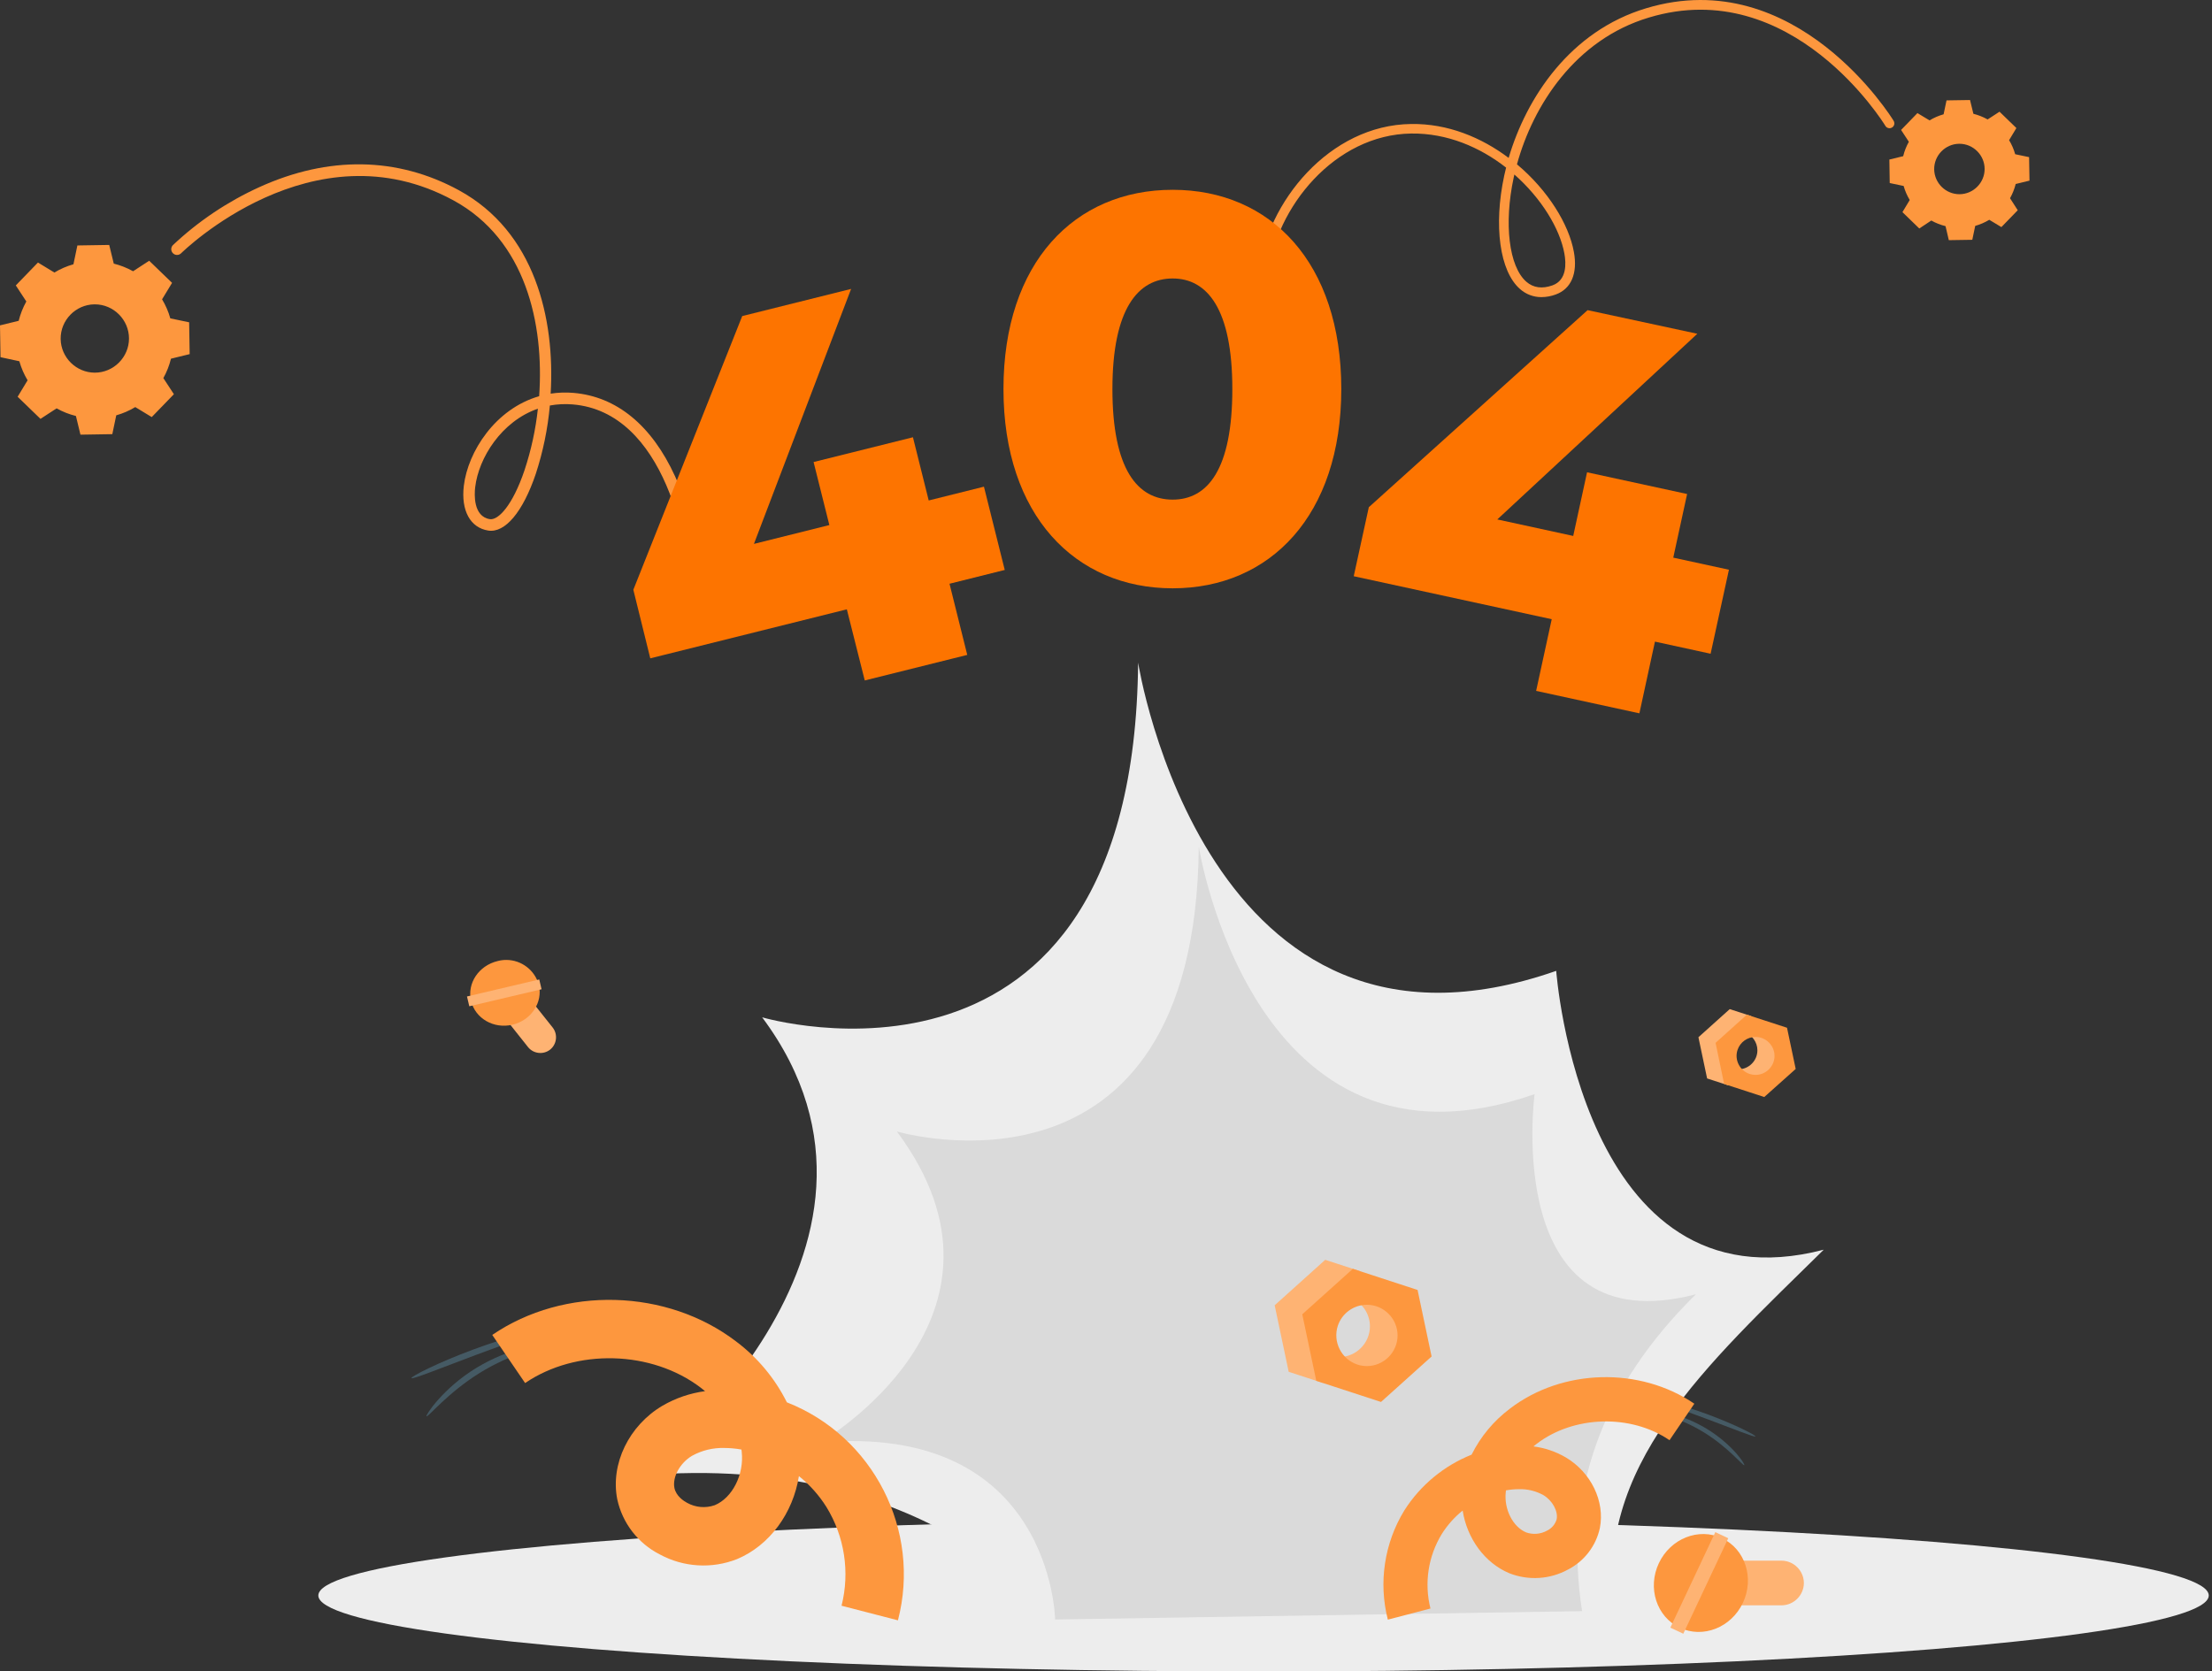 <?xml version="1.0" encoding="UTF-8" standalone="no"?>
<!DOCTYPE svg PUBLIC "-//W3C//DTD SVG 1.1//EN" "http://www.w3.org/Graphics/SVG/1.1/DTD/svg11.dtd">
<svg width="100%" height="100%" viewBox="0 0 606 458" version="1.1" xmlns="http://www.w3.org/2000/svg" xmlns:xlink="http://www.w3.org/1999/xlink" xml:space="preserve" xmlns:serif="http://www.serif.com/" style="fill-rule:evenodd;clip-rule:evenodd;stroke-linejoin:round;stroke-miterlimit:2;">
    <rect x="0" y="0" width="606" height="458" fill="#333333" stroke="none"/>
    <g transform="matrix(1,0,0,1,0,-21.391)">
        <g id="Capa_2">
            <g id="Capa_1-2">
                <g>
                    <ellipse cx="346.16" cy="458.59" rx="258.95" ry="20.83" style="fill:rgb(237,237,237);"/>
                </g>
                <path d="M289.06,465.17C289.06,465.17 254.82,418.86 175.62,425.72C175.62,425.72 256.24,363.79 208.8,300.16C208.8,300.16 310.62,330.24 311.8,202.98C311.8,202.98 330.31,320.98 426.34,287.43C426.34,287.43 433.16,381.19 499.63,363.84C467.47,395.51 436.16,423.38 442.54,463.84" style="fill:rgb(237,237,237);fill-rule:nonzero;"/>
                <path d="M289.06,465.17C289.06,465.17 288.25,411.17 224.63,416.67C224.63,416.67 283.81,382.55 245.7,331.44C245.7,331.44 327.49,355.6 328.42,253.37C328.42,253.37 343.29,348.17 420.42,321.21C420.42,321.21 411.22,389.99 464.61,376.05C438.78,401.48 428.31,430.41 433.43,462.88" style="fill:rgb(218,218,218);fill-rule:nonzero;"/>
                <path d="M467.68,316.91L465.3,305.62L473.88,297.91L479.75,299.82L473.33,308.24L473.55,318.82L467.68,316.91Z" style="fill:rgb(254,179,115);fill-rule:nonzero;"/>
                <path d="M474.64,314.15C475.161,314.32 475.706,314.407 476.255,314.407C479.109,314.407 481.457,312.059 481.457,309.205C481.457,306.96 480.004,304.957 477.87,304.26L487.79,305.44L487.79,313.77L481.56,318.77L474.64,314.15Z" style="fill:rgb(254,179,115);fill-rule:nonzero;"/>
                <path d="M478.57,299.44L489.57,303.02L491.95,314.31L483.34,322L472.34,318.42L470,307.15L478.57,299.44ZM479.33,315.68C479.852,315.851 480.399,315.938 480.948,315.938C483.801,315.938 486.148,313.591 486.148,310.738C486.148,307.886 483.801,305.538 480.948,305.538C478.71,305.538 476.711,306.984 476.01,309.11C475.121,311.823 476.619,314.786 479.33,315.68Z" style="fill:rgb(253,151,62);fill-rule:nonzero;"/>
                <path d="M353.05,397.3L349.21,379.07L363.06,366.61L372.54,369.7L362.18,383.3L362.52,400.39L353.05,397.3Z" style="fill:rgb(254,179,115);fill-rule:nonzero;"/>
                <path d="M364.29,392.84C365.131,393.114 366.01,393.253 366.895,393.253C371.51,393.253 375.308,389.455 375.308,384.84C375.308,381.207 372.955,377.965 369.5,376.84L385.5,378.74L385.5,392.19L375.44,400.25L364.29,392.84Z" style="fill:rgb(254,179,115);fill-rule:nonzero;"/>
                <path d="M370.63,369.08L388.36,374.87L392.2,393.1L378.34,405.56L360.61,399.77L356.77,381.54L370.63,369.08ZM371.86,395.31C372.706,395.588 373.591,395.729 374.481,395.729C379.089,395.729 382.881,391.938 382.881,387.329C382.881,382.721 379.089,378.929 374.481,378.929C370.861,378.929 367.629,381.27 366.5,384.71C365.081,389.087 367.494,393.859 371.86,395.31Z" style="fill:rgb(253,151,62);fill-rule:nonzero;"/>
                <path d="M475.13,461.29L488.06,461.29C491.417,461.285 494.179,458.527 494.19,455.17C494.179,451.813 491.417,449.055 488.06,449.05L475.13,449.05C471.773,449.055 469.011,451.813 469,455.17C469.011,458.527 471.773,461.285 475.13,461.29Z" style="fill:rgb(254,179,115);fill-rule:nonzero;"/>
                <path d="M454.46,449.74C457.66,442.97 465.4,439.9 471.76,442.9C478.12,445.9 480.68,453.82 477.49,460.6C474.3,467.38 466.55,470.43 460.19,467.43C453.83,464.43 451.27,456.51 454.46,449.74Z" style="fill:rgb(253,151,62);fill-rule:nonzero;"/>
                <g transform="matrix(-0.905,-0.426,0.426,-0.905,693.35,1065.59)">
                    <rect x="464.02" y="440.71" width="3.92" height="28.92" style="fill:rgb(254,179,115);"/>
                </g>
                <path d="M139,301.19L144.66,308.32C146.134,310.162 148.859,310.472 150.71,309.01C152.555,307.539 152.87,304.814 151.41,302.96L145.74,295.83C144.269,293.983 141.539,293.672 139.69,295.14C137.843,296.611 137.532,299.341 139,301.19Z" style="fill:rgb(254,179,115);fill-rule:nonzero;"/>
                <path d="M136.3,284.75C137.081,284.541 137.887,284.434 138.695,284.434C142.869,284.434 146.55,287.259 147.63,291.29C148.76,296.1 145.52,300.98 140.39,302.19C135.26,303.4 130.19,300.47 129.05,295.65C127.91,290.83 131.16,286 136.3,284.75Z" style="fill:rgb(253,151,62);fill-rule:nonzero;"/>
                <g transform="matrix(-0.229,-0.973,0.973,-0.229,-115.71,495.27)">
                    <rect x="136.96" y="283.29" width="2.76" height="20.35" style="fill:rgb(254,179,115);"/>
                </g>
                <path d="M190.69,189.51C189.831,189.499 189.13,188.789 189.13,187.93C189.13,187.92 189.13,187.91 189.13,187.9C189.45,170.61 181.99,134.26 156.88,132.21C154.796,132.034 152.698,132.135 150.64,132.51C150.063,138.893 148.765,145.19 146.77,151.28C143.24,161.7 138.37,167.48 133.77,166.78C128.84,166.01 126.27,161.32 127.07,154.52C128.18,145.18 135.68,133.42 147.71,129.96C149.1,110.19 144.08,87.11 124.23,76.3C85.68,55.32 50,90.43 49.62,90.79C49.323,91.087 48.92,91.254 48.5,91.254C47.631,91.254 46.916,90.539 46.916,89.67C46.916,89.25 47.083,88.847 47.38,88.55C54.346,81.995 62.343,76.63 71.05,72.67C89.98,64.06 108.88,64.35 125.71,73.52C146.54,84.86 152.08,108.69 150.86,129.26C152.928,128.942 155.026,128.871 157.11,129.05C168.91,130.05 178.54,137.92 184.94,151.91C190.61,164.29 192.44,178.65 192.27,187.96C192.254,188.815 191.546,189.51 190.69,189.51ZM147.36,133.38C137.36,136.85 131.13,146.87 130.18,154.9C129.96,156.77 129.6,162.9 134.18,163.65C136.48,164.01 140.41,159.96 143.69,150.26C145.511,144.78 146.741,139.121 147.36,133.38Z" style="fill:rgb(253,151,62);fill-rule:nonzero;"/>
                <path d="M422.28,102.81C420.115,102.819 418.023,102.024 416.41,100.58C410.87,95.74 409.14,83.25 412.1,69.5C412.26,68.78 412.43,68.05 412.61,67.32C405.49,61.75 396.51,57.85 386.61,57.98C365.7,58.26 349.48,78.21 347.45,96.66C347.344,97.299 346.786,97.771 346.138,97.771C345.408,97.771 344.808,97.171 344.808,96.441C344.808,96.418 344.809,96.394 344.81,96.37C346.97,76.79 364.27,55.63 386.58,55.37C396.65,55.21 405.89,59.08 413.31,64.66C418.18,48.13 430.16,29.91 450.96,23.66C492.17,11.22 518.47,53.99 518.73,54.42C518.893,54.646 518.98,54.918 518.98,55.197C518.98,55.926 518.38,56.527 517.65,56.527C517.147,56.527 516.685,56.241 516.46,55.79C516.21,55.37 490.95,14.35 451.73,26.2C431.54,32.24 420,50.31 415.59,66.42C424.07,73.53 429.81,82.83 431.18,90.42C432.26,96.31 430.45,100.57 426.18,102.1C424.931,102.561 423.611,102.801 422.28,102.81ZM414.88,69.21C414.82,69.49 414.75,69.78 414.69,70.06C411.97,82.7 413.39,94.43 418.15,98.59C420.08,100.27 422.49,100.59 425.31,99.59C429.31,98.16 429.06,93.51 428.58,90.87C427.34,84.06 422.32,75.77 414.88,69.21Z" style="fill:rgb(253,151,62);fill-rule:nonzero;"/>
                <path d="M5.12,109.3C5.581,107.449 6.283,105.667 7.21,104L4.33,99.6L10.4,93.33L14.9,96.07C16.53,95.085 18.286,94.325 20.12,93.81L21.2,88.65L29.92,88.51L31.17,93.63C33.019,94.087 34.798,94.79 36.46,95.72L40.87,92.84L47.14,98.9L44.4,103.41C45.385,105.04 46.145,106.796 46.66,108.63L51.82,109.71L51.96,118.43L46.84,119.68C46.386,121.539 45.683,123.329 44.75,125L47.64,129.41L41.57,135.68L37.06,132.94C35.432,133.923 33.68,134.683 31.85,135.2L30.77,140.36L22.04,140.5L20.8,135.38C18.951,134.925 17.171,134.222 15.51,133.29L11.09,136.17L4.83,130.11L7.56,125.6C6.579,123.968 5.819,122.212 5.3,120.38L0.14,119.27L0,110.55L5.12,109.3ZM16.62,114.3C16.702,119.377 20.901,123.509 25.979,123.509C31.114,123.509 35.339,119.283 35.339,114.149C35.339,109.014 31.114,104.789 25.979,104.789C25.926,104.789 25.873,104.789 25.82,104.79C20.708,104.877 16.565,109.138 16.62,114.25L16.62,114.3Z" style="fill:rgb(253,151,62);"/>
                <path d="M521.41,64.14C521.745,62.776 522.263,61.465 522.95,60.24L520.82,57L525.3,52.38L528.62,54.38C529.822,53.652 531.117,53.09 532.47,52.71L533.27,48.9L539.71,48.8L540.63,52.57C541.992,52.913 543.304,53.434 544.53,54.12L547.79,52L552.41,56.48L550.41,59.8C551.14,61.001 551.702,62.296 552.08,63.65L555.89,64.45L556,70.89L552.22,71.81C551.877,73.172 551.356,74.484 550.67,75.71L552.78,79L548.3,83.62L544.98,81.62C543.777,82.346 542.482,82.908 541.13,83.29L540.33,87.1L533.9,87.2L533,83.36C531.636,83.025 530.325,82.507 529.1,81.82L525.81,84L521.19,79.52L523.19,76.2C522.466,74.996 521.904,73.701 521.52,72.35L517.71,71.55L517.61,65.11L521.39,64.19L521.41,64.14ZM529.89,67.79C529.939,71.546 533.043,74.609 536.799,74.609C540.59,74.609 543.709,71.49 543.709,67.699C543.709,63.908 540.59,60.789 536.799,60.789C536.76,60.789 536.72,60.789 536.68,60.79C532.901,60.855 529.84,64.01 529.89,67.79Z" style="fill:rgb(253,151,62);"/>
                <path d="M275.26,177.57L260.13,181.35L264.99,200.85L236.91,207.85L232,188.36L178.15,201.79L173.51,183L203.34,108L233.17,100.56L206.55,170.43L227.21,165.27L222.89,148L250.11,141.21L254.43,158.53L269.56,154.75L275.26,177.57Z" style="fill:rgb(253,116,0);fill-rule:nonzero;"/>
                <path d="M274.91,128C274.91,93.35 294.41,73.4 321.26,73.4C348.11,73.4 367.46,93.4 367.46,128C367.46,162.6 347.96,182.6 321.26,182.6C294.56,182.6 274.91,162.6 274.91,128ZM337.61,128C337.61,106 330.71,97.7 321.26,97.7C311.81,97.7 304.76,105.95 304.76,128C304.76,150.05 311.66,158.3 321.26,158.3C330.86,158.3 337.61,150 337.61,128Z" style="fill:rgb(253,116,0);fill-rule:nonzero;"/>
                <path d="M468.64,200.53L453.39,197.21L449.13,216.86L420.84,210.71L425.11,191.07L370.87,179.29L375,160.38L434.94,106.38L465,112.85L410.2,163.73L431,168.25L434.79,150.81L462.2,156.76L458.41,174.2L473.66,177.51L468.64,200.53Z" style="fill:rgb(253,116,0);fill-rule:nonzero;"/>
                <path d="M148.52,390C148.65,390.51 140.2,392.14 131.38,397.63C122.56,403.12 117.24,409.83 116.84,409.48C116.48,409.32 121.31,401.82 130.51,396.22C139.71,390.62 148.53,389.59 148.52,390Z" style="fill:rgb(69,90,100);fill-rule:nonzero;"/>
                <path d="M147.64,386C147.78,386.45 139.88,389.12 130.26,392.72C120.64,396.32 112.92,399.46 112.72,399.03C112.52,398.6 119.99,394.77 129.72,391.17C139.45,387.57 147.52,385.59 147.64,386Z" style="fill:rgb(69,90,100);fill-rule:nonzero;"/>
                <path d="M246,465.4L230.55,461.4C232.876,452.19 231.379,442.42 226.4,434.33C224.376,431.115 221.831,428.259 218.87,425.88C217.28,435.99 210.87,444.88 201.92,448.62C195.007,451.351 187.225,450.871 180.7,447.31C174.765,444.277 170.501,438.726 169.1,432.21C167.2,422.57 172.29,412.03 181.48,406.6C185.071,404.508 189.041,403.148 193.16,402.6C192.79,402.29 192.4,401.98 192.01,401.68C178.55,391.4 157.86,390.84 143.86,400.38L134.86,387.19C154.6,373.73 182.7,374.49 201.69,389C207.55,393.397 212.304,399.102 215.57,405.66C239.264,414.949 252.418,440.773 246,465.4ZM198.42,418.17C195.342,418.082 192.296,418.821 189.6,420.31C186.3,422.26 184.18,426.12 184.76,429.1C185.21,431.36 187.34,432.72 188.24,433.2C190.553,434.49 193.311,434.727 195.81,433.85C200.64,431.85 203.89,425.42 203.2,419.23C203.2,419.02 203.15,418.81 203.12,418.6C201.572,418.319 200.003,418.175 198.43,418.17L198.42,418.17Z" style="fill:rgb(253,151,62);fill-rule:nonzero;"/>
                <path d="M453.86,408.16C453.77,408.55 460.15,409.78 466.86,413.93C473.57,418.08 477.55,423.15 477.86,422.88C478.17,422.61 474.48,417.09 467.52,412.88C460.56,408.67 453.85,407.86 453.86,408.16Z" style="fill:rgb(69,90,100);fill-rule:nonzero;"/>
                <path d="M454.52,405.15C454.42,405.5 460.4,407.52 467.66,410.24C474.92,412.96 480.78,415.33 480.92,415.01C481.06,414.69 475.43,411.79 468.1,409.06C460.77,406.33 454.62,404.83 454.52,405.15Z" style="fill:rgb(69,90,100);fill-rule:nonzero;"/>
                <path d="M384.75,435.25C389.138,428.366 395.579,423.03 403.16,420C405.63,415.042 409.222,410.727 413.65,407.4C428.01,396.4 449.25,395.86 464.18,406.04L457.38,416.04C446.8,408.82 431.15,409.25 420.98,417.04C420.68,417.27 420.39,417.5 420.11,417.74C423.223,418.144 426.225,419.164 428.94,420.74C435.89,424.85 439.73,432.81 438.3,440.1C437.239,445.024 434.016,449.218 429.53,451.51C424.608,454.186 418.747,454.552 413.53,452.51C406.74,449.69 401.91,442.96 400.71,435.32C398.474,437.118 396.552,439.274 395.02,441.7C391.262,447.816 390.133,455.2 391.89,462.16L380.21,465.21C377.615,455.024 379.254,444.21 384.75,435.25ZM412.58,429.78L412.52,430.26C412,434.94 414.46,439.79 418.11,441.31C419.998,441.972 422.082,441.793 423.83,440.82C425.106,440.206 426.062,439.079 426.46,437.72C426.9,435.47 425.29,432.55 422.8,431.07C420.76,429.949 418.457,429.393 416.13,429.46C414.94,429.467 413.752,429.574 412.58,429.78Z" style="fill:rgb(253,151,62);fill-rule:nonzero;"/>
            </g>
        </g>
    </g>
</svg>
